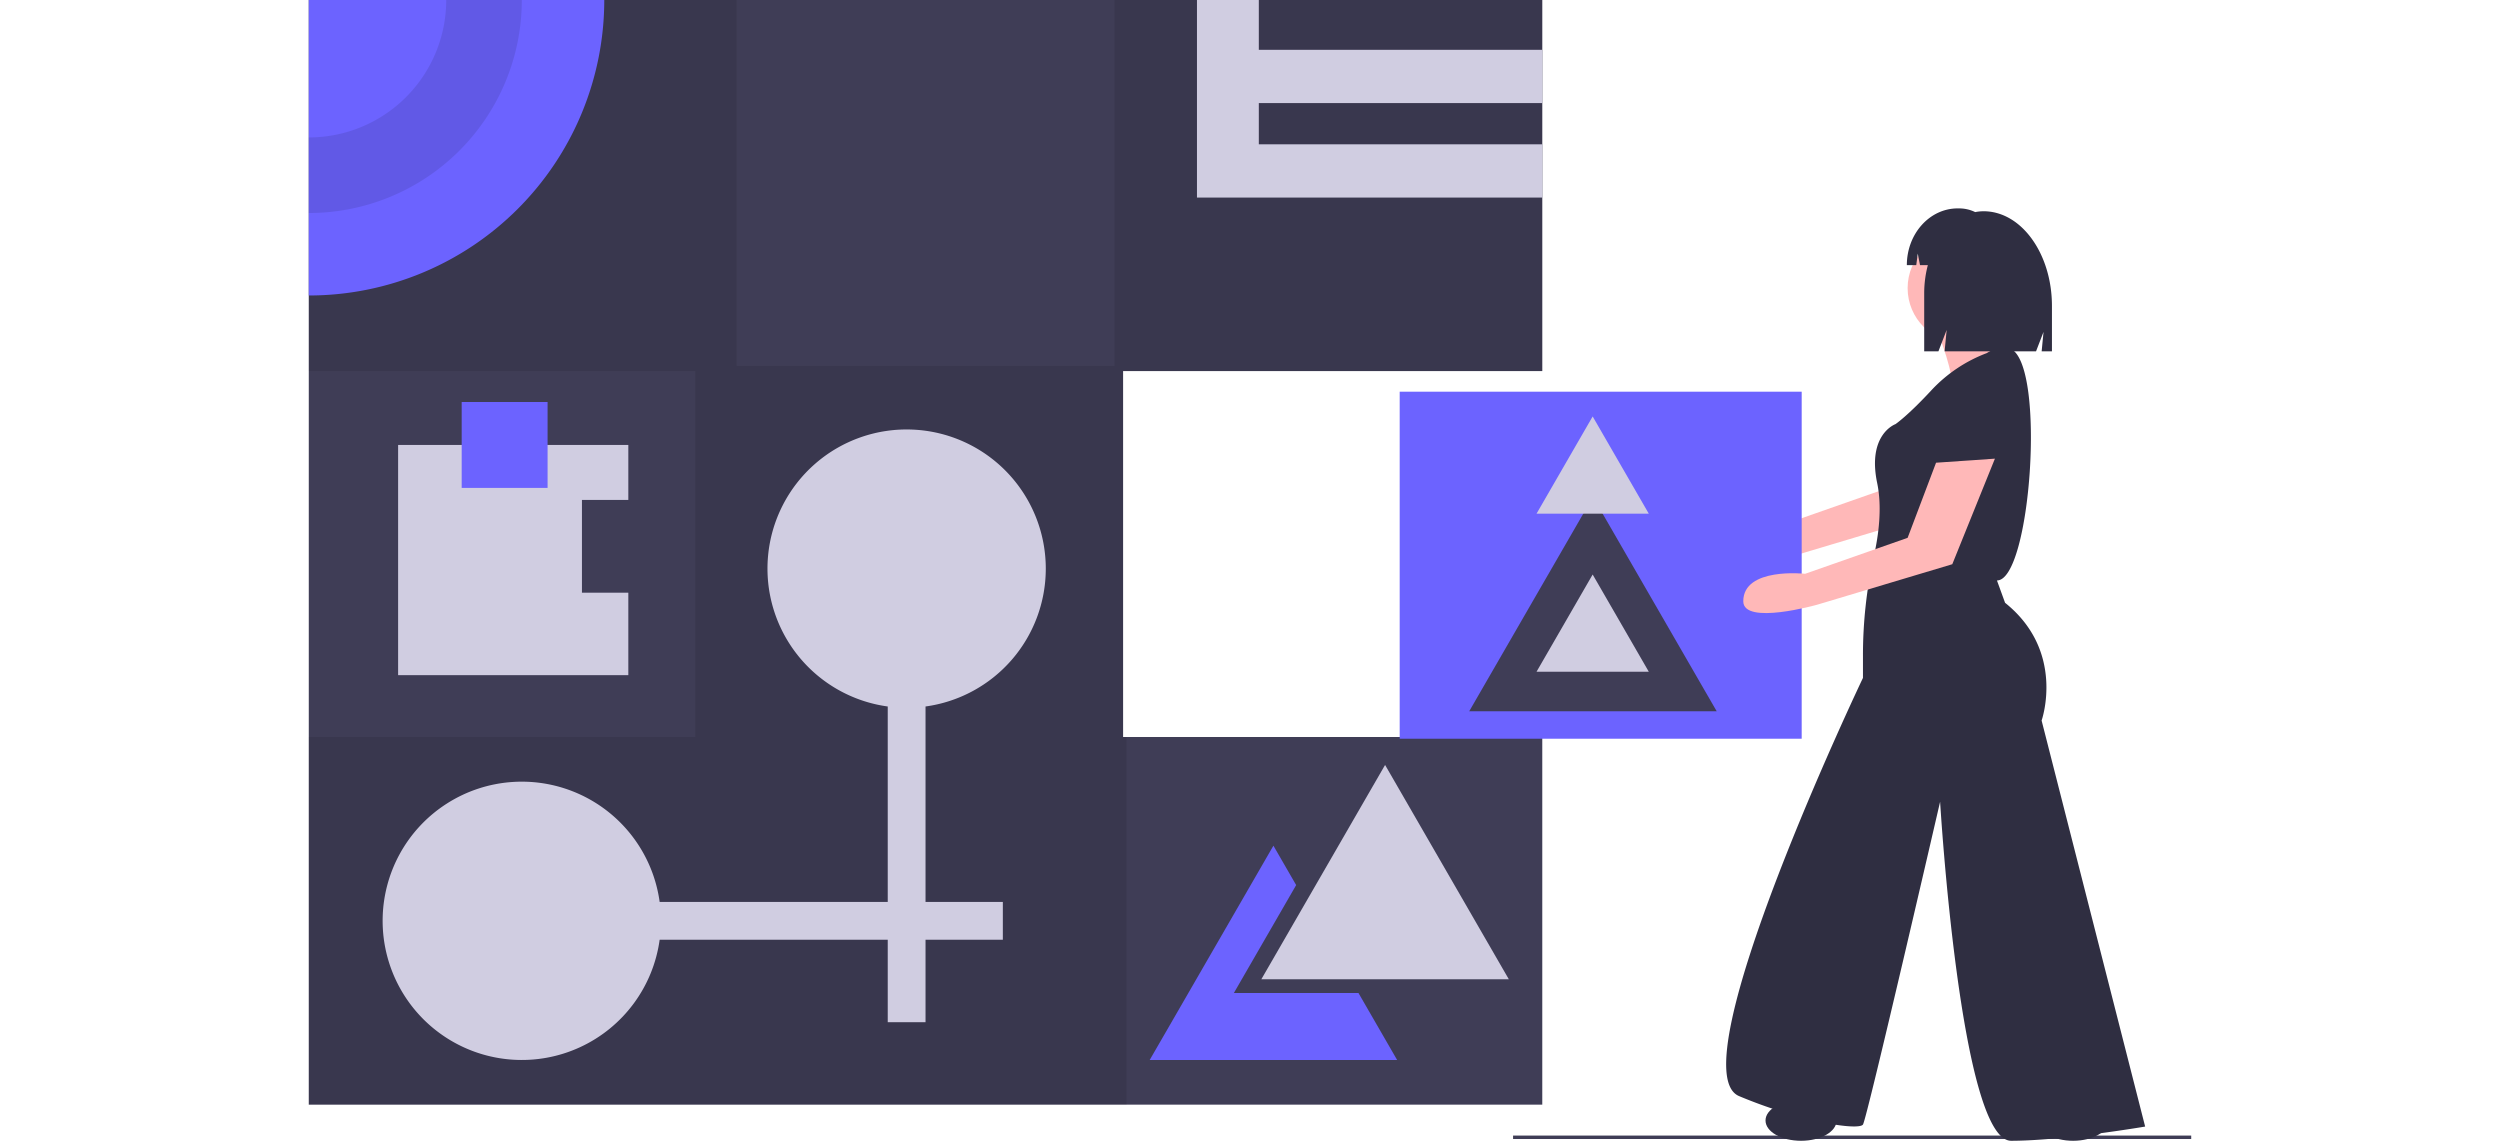 <svg id="a5860ba0-ef67-4914-ac96-07e2ebcccb4f" data-name="Layer 1" xmlns="http://www.w3.org/2000/svg" width="1095.74"
    height="500" viewBox="0 0 1095.74 664.034">
    <title>abstract</title>
    <rect x="701" y="661" width="394.74" height="2" fill="#3f3d56" />
    <polygon points="474 429 474 216 718 216 718 0 0 0 0 643 718 643 718 429 474 429" fill="#3f3d56" />
    <polygon
        points="718 216 718 0 469 0 469 213 249 213 249 0 0 0 0 216 225 216 225 429 0 429 0 643 476 643 476 429 474 429 474 216 718 216"
        opacity="0.1" />
    <path d="M224.13,117.983a172.004,172.004,0,0,1-172,172v-172Z" transform="translate(-52.13 -117.983)"
        fill="#6c63ff" />
    <path d="M132.13,117.983a80.004,80.004,0,0,1-80,80v44a124.004,124.004,0,0,0,124-124Z"
        transform="translate(-52.13 -117.983)" opacity="0.1" />
    <polygon
        points="718 60 718 29 553 29 553 0 517 0 517 29 517 60 517 84 517 115 553 115 718 115 718 84 553 84 553 60 718 60"
        fill="#d0cde1" />
    <path
        d="M481.13,448.983a81,81,0,1,0-92,80.236V642.983H256.366a81,81,0,1,0,0,22H389.13v48h22v-48h45v-22h-45V529.219A81,81,0,0,0,481.13,448.983Z"
        transform="translate(-52.13 -117.983)" fill="#d0cde1" />
    <polygon points="626.5 445.263 662.508 507.631 698.517 570 626.5 570 554.483 570 590.492 507.631 626.5 445.263"
        fill="#d0cde1" />
    <polygon
        points="610.5 578 538.483 578 574.492 515.631 574.742 515.198 561.5 492.263 525.492 554.631 489.483 617 561.5 617 633.517 617 611 578 610.5 578"
        fill="#6c63ff" />
    <polygon points="159 345 159 291 186 291 186 259 52 259 52 393 186 393 186 345 159 345" fill="#d0cde1" />
    <rect x="89" y="234" width="50" height="50" fill="#6c63ff" />
    <path
        d="M989.162,357.832,972.618,401.555l-59.664,20.935s-36-4-36,16c0,14.181,43,2,43,2l78.662-23.573,24.816-61.449Z"
        transform="translate(-52.13 -117.983)" fill="#ffb8b8" />
    <rect x="635" y="228" width="234" height="202" fill="#6c63ff" />
    <polygon points="747.5 289.263 783.508 351.631 819.517 414 747.5 414 675.483 414 711.492 351.631 747.5 289.263"
        fill="#3f3d56" />
    <polygon points="747.331 334.415 763.665 362.708 780 391 747.331 391 714.661 391 730.996 362.708 747.331 334.415"
        fill="#d0cde1" />
    <polygon points="747.331 242.415 763.665 270.708 780 299 747.331 299 714.661 299 730.996 270.708 747.331 242.415"
        fill="#d0cde1" />
    <path
        d="M1024.154,329.42s-16.544-2.363-24.816,28.361-10.635,33.088-10.635,33.088,48.45,7.09,49.632,4.727S1048.97,336.511,1024.154,329.42Z"
        transform="translate(-52.13 -117.983)" fill="#2f2e41" />
    <circle cx="962.57" cy="167.714" r="31.906" fill="#ffb8b8" />
    <path
        d="M1000.52,311.695s10.635,27.179,7.09,30.725,43.723,8.272,43.723,8.272,3.545-17.726-10.635-28.361c0,0-5.909-17.726-4.727-21.271S1000.52,311.695,1000.52,311.695Z"
        transform="translate(-52.13 -117.983)" fill="#ffb8b8" />
    <path
        d="M1028.881,323.512a85.216,85.216,0,0,0-31.906,21.271c-14.181,15.362-21.271,20.089-21.271,20.089s-16.544,5.909-10.635,34.27c2.954,14.181.886,30.134-1.92,42.542a265.822,265.822,0,0,0-6.352,58.656v12.247s-108.718,228.071-72.085,243.433,69.721,20.089,72.085,16.544,44.905-187.893,44.905-187.893,11.817,197.346,41.36,197.346,77.993-8.272,77.993-8.272l-60.267-236.343s14.181-40.178-21.271-68.539l-4.727-12.999c19.604.01,28.566-124.07,8.272-134.715C1043.061,321.148,1038.334,317.603,1028.881,323.512Z"
        transform="translate(-52.13 -117.983)" fill="#2f2e41" />
    <path
        d="M999.338,387.324l-16.544,43.723-59.664,20.935s-36-4-36,16c0,14.181,43,2,43,2l78.662-23.573,24.816-61.449Z"
        transform="translate(-52.13 -117.983)" fill="#ffb8b8" />
    <ellipse cx="868.624" cy="652.217" rx="20.68" ry="11.817" fill="#2f2e41" />
    <ellipse cx="1026.974" cy="652.217" rx="20.68" ry="11.817" fill="#2f2e41" />
    <path
        d="M1027.017,240.954h-0a25.341,25.341,0,0,0-4.893.487,21.442,21.442,0,0,0-9.34-2.153h-.848c-16.345,0-29.595,14.79-29.595,33.035v0h5.477l.885-6.732L990,272.323h4.562a64.576,64.576,0,0,0-2.119,16.55v33.624h8.28l4.794-12.458-1.198,12.458h53.223l4.358-11.325-1.09,11.325h5.992V296.096C1066.803,265.642,1048.99,240.954,1027.017,240.954Z"
        transform="translate(-52.13 -117.983)" fill="#2f2e41" />
</svg>